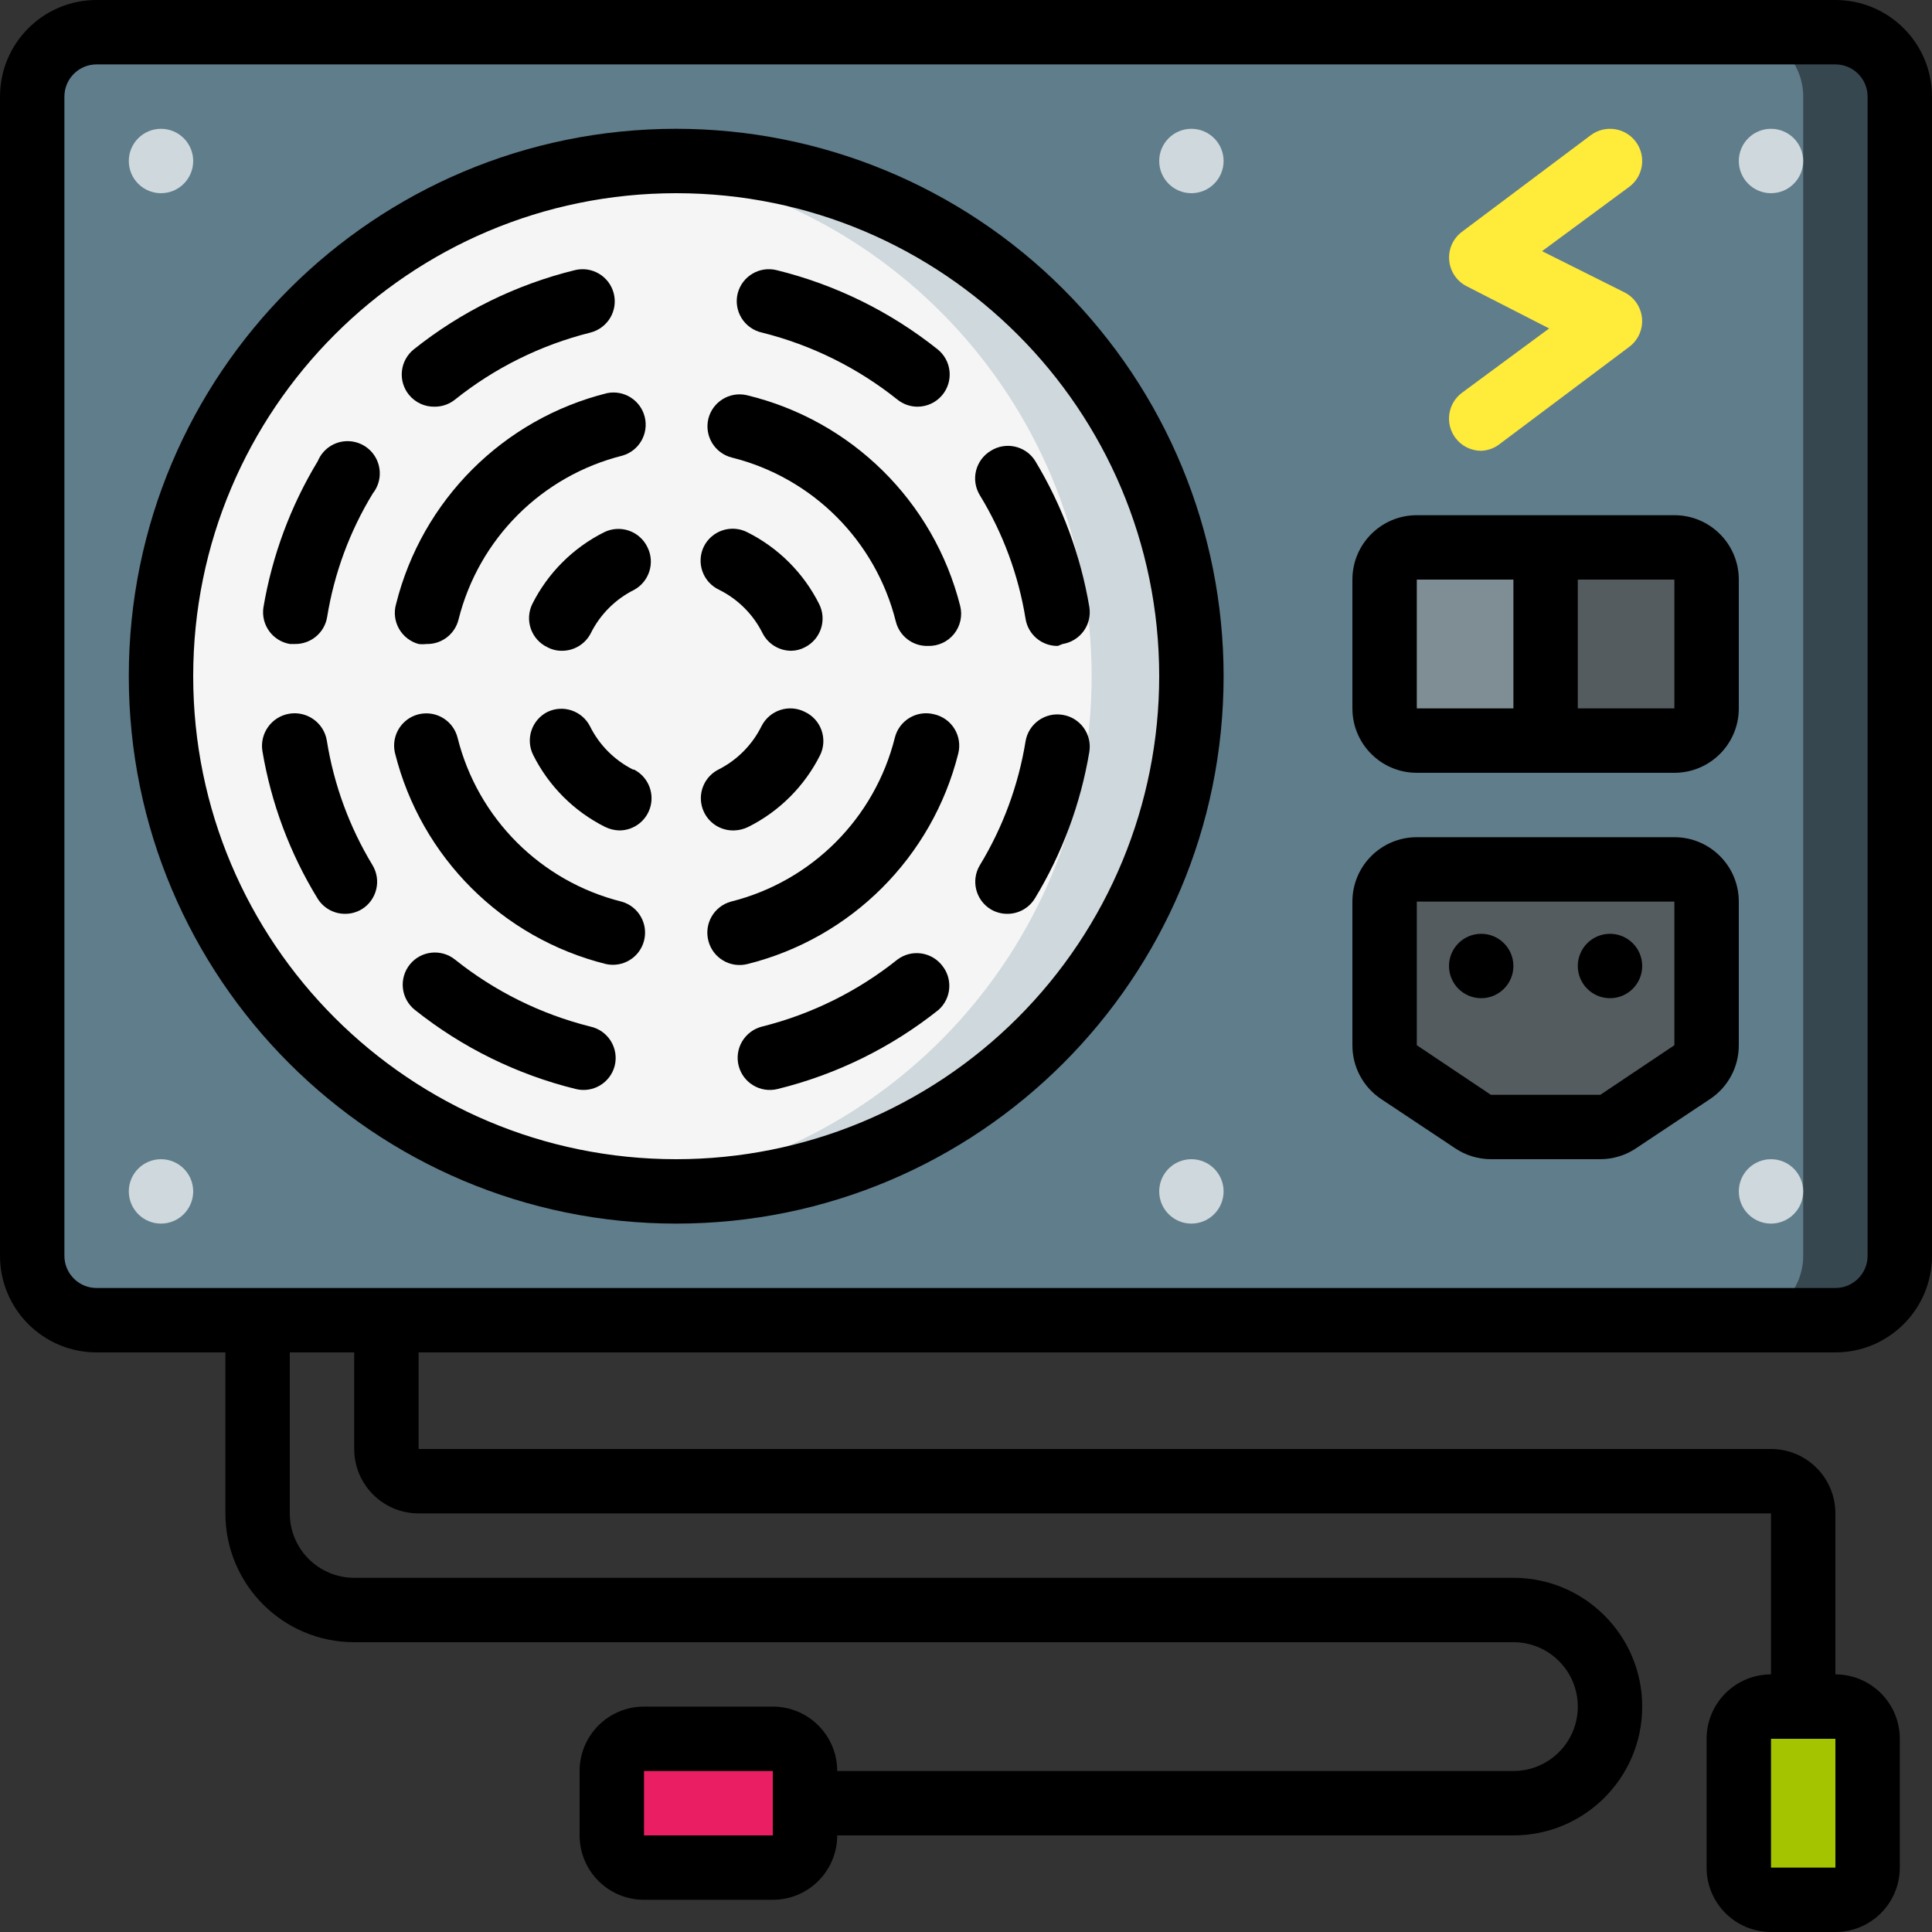 <svg height="512" viewBox="0 0 60 60" width="512" xmlns="http://www.w3.org/2000/svg"><rect x="0" y="0" width="60" height="60" fill="#333333" stroke="none"/><g id="Page-1" fill="none" fill-rule="evenodd"><g id="005---Power-Supply" fill-rule="nonzero"><rect id="Rectangle-path" fill="#607d8b" height="40" rx="2" width="58" x="1" y="1"/><circle id="Oval" cx="21" cy="21" fill="#f5f5f5" r="16"/><path id="Shape" d="m21 5c-.501.001-1.002.028-1.5.08 8.177.821 14.402 7.702 14.402 15.92s-6.225 15.099-14.402 15.92c.498.052.999.079 1.5.08 8.837 0 16-7.163 16-16s-7.163-16-16-16z" fill="#cfd8dc"/><path id="Shape" d="m57 1h-3c1.105 0 2 .895 2 2v36c0 1.105-.895 2-2 2h3c1.105 0 2-.895 2-2v-36c0-1.105-.895-2-2-2z" fill="#37474f"/><path id="Shape" d="m48 17v6h-4c-.552 0-1-.448-1-1v-4c0-.552.448-1 1-1z" fill="#7f8e94"/><path id="Shape" d="m53 18v4c0 .552-.448 1-1 1h-4v-6h4c.552 0 1 .448 1 1z" fill="#545c60"/><path id="Shape" d="m49.7 35h-3.4c-.196-.002-.387-.061-.55-.17l-2.3-1.53c-.282-.186-.452-.502-.45-.84v-4.46c0-.552.448-1 1-1h8c.552 0 1 .448 1 1v4.46c.002.338-.168.654-.45.84l-2.3 1.53c-.163.109-.354.168-.55.17z" fill="#545c60"/><path id="Shape" d="m46 14c-.315 0-.611-.148-.8-.4-.331-.442-.242-1.069.2-1.4l2.71-2-2.56-1.31c-.308-.156-.513-.46-.544-.803-.031-.344.118-.679.394-.887l4-3c.442-.331 1.069-.242 1.4.2s.242 1.069-.2 1.4l-2.71 2 2.56 1.28c.308.156.513.46.544.803.031.344-.118.679-.394.887l-4 3c-.169.141-.38.221-.6.23z" fill="#ffeb3a"/><rect id="Rectangle-path" fill="#e91e63" height="4" rx="1" width="6" x="19" y="54"/><rect id="Rectangle-path" fill="#a4c400" height="4" rx="1" transform="matrix(0 -1 1 0 0 112)" width="6" x="53" y="54"/><circle id="Oval" cx="5" cy="5" fill="#cfd8dc" r="1"/><circle id="Oval" cx="5" cy="37" fill="#cfd8dc" r="1"/><circle id="Oval" cx="55" cy="5" fill="#cfd8dc" r="1"/><circle id="Oval" cx="55" cy="37" fill="#cfd8dc" r="1"/><circle id="Oval" cx="37" cy="5" fill="#cfd8dc" r="1"/><circle id="Oval" cx="37" cy="37" fill="#cfd8dc" r="1"/><g fill="#000"><circle id="Oval" cx="46" cy="30" r="1"/><circle id="Oval" cx="50" cy="30" r="1"/><path id="Shape" d="m57 0h-54c-1.657 0-3 1.343-3 3v36c0 1.657 1.343 3 3 3h4v5c0 2.209 1.791 4 4 4h36c1.105 0 2 .895 2 2s-.895 2-2 2h-21c0-1.105-.895-2-2-2h-4c-1.105 0-2 .895-2 2v2c0 1.105.895 2 2 2h4c1.105 0 2-.895 2-2h21c2.209 0 4-1.791 4-4s-1.791-4-4-4h-36c-1.105 0-2-.895-2-2v-5h2v3c0 1.105.895 2 2 2h42v5c-1.105 0-2 .895-2 2v4c0 1.105.895 2 2 2h2c1.105 0 2-.895 2-2v-4c0-1.105-.895-2-2-2v-5c0-1.105-.895-2-2-2h-42v-3h44c1.657 0 3-1.343 3-3v-36c0-1.657-1.343-3-3-3zm-37 57v-2h4v1 1zm37 1h-2v-4h2zm1-19c0 .552-.448 1-1 1h-54c-.552 0-1-.448-1-1v-36c0-.552.448-1 1-1h54c.552 0 1 .448 1 1z"/><path id="Shape" d="m13.51 12.63c.226-.001.444-.079.62-.22 1.234-.987 2.667-1.696 4.2-2.08.259-.064.482-.229.62-.458.137-.229.177-.504.11-.762-.137-.531-.677-.853-1.21-.72-1.825.449-3.531 1.288-5 2.46-.207.167-.34.409-.368.674-.028.265.05.53.218.736.197.243.497.38.81.37z"/><path id="Shape" d="m9 20h.16c.495.006.921-.351 1-.84.22-1.36.702-2.664 1.42-3.84.242-.307.283-.726.105-1.074-.177-.348-.541-.56-.931-.545s-.735.257-.884.618c-.846 1.396-1.419 2.94-1.69 4.55-.078.537.285 1.038.82 1.13z"/><path id="Shape" d="m13 20c.08.01.16.01.24 0 .471.014.887-.303 1-.76.627-2.506 2.584-4.463 5.09-5.09.516-.149.822-.679.693-1.201-.129-.521-.647-.848-1.173-.739-3.226.806-5.744 3.324-6.55 6.55-.074.257-.041.533.091.766s.351.404.609.474z"/><path id="Shape" d="m18.76 16.53c-.964.483-1.747 1.266-2.23 2.23-.117.24-.132.516-.044.768.088.252.273.458.514.572.138.074.293.112.45.11.38.003.729-.21.9-.55.29-.58.76-1.05 1.34-1.34.471-.256.657-.839.42-1.32-.114-.243-.322-.43-.576-.519-.254-.088-.533-.071-.774.049z"/><path id="Shape" d="m18.33 31.88c-1.533-.384-2.966-1.093-4.2-2.08-.429-.343-1.054-.276-1.4.15-.168.207-.246.472-.218.736.028.265.161.507.368.674 1.469 1.172 3.175 2.011 5 2.46.533.133 1.073-.189 1.21-.72.066-.263.022-.541-.121-.771-.143-.23-.374-.392-.639-.449z"/><path id="Shape" d="m10.15 23c-.091-.552-.613-.926-1.165-.835s-.926.613-.835 1.165c.273 1.619.853 3.17 1.71 4.57.183.3.509.482.86.48.179-0.0.356-.048.51-.14.471-.285.623-.898.34-1.37-.719-1.186-1.201-2.5-1.42-3.87z"/><path id="Shape" d="m19.3 28c-2.506-.627-4.463-2.584-5.09-5.09-.088-.347-.353-.62-.697-.718-.344-.097-.714-.004-.97.245-.256.249-.36.616-.273.963.809 3.222 3.327 5.736 6.55 6.54.523.114 1.043-.203 1.18-.72.14-.53-.172-1.074-.7-1.22z"/><path id="Shape" d="m19.66 23.9c-.581-.293-1.052-.767-1.34-1.35-.249-.479-.833-.674-1.32-.44-.49.25-.687.848-.44 1.34.483.964 1.266 1.747 2.23 2.23.14.069.294.107.45.11.461-.003.86-.32.967-.768.107-.448-.107-.912-.517-1.122z"/><path id="Shape" d="m21 4c-9.389 0-17 7.611-17 17s7.611 17 17 17 17-7.611 17-17c0-4.509-1.791-8.833-4.979-12.021-3.188-3.188-7.512-4.979-12.021-4.979zm0 32c-8.284 0-15-6.716-15-15s6.716-15 15-15 15 6.716 15 15c0 3.978-1.58 7.794-4.393 10.607s-6.628 4.393-10.607 4.393z"/><path id="Shape" d="m23.67 10.33c1.533.384 2.966 1.093 4.2 2.08.176.141.394.219.62.22.303.001.589-.135.78-.37.168-.207.246-.472.218-.736-.028-.265-.161-.507-.368-.674-1.469-1.172-3.175-2.011-5-2.46-.533-.133-1.073.189-1.21.72-.066.263-.022.541.121.771.143.23.374.392.639.449z"/><path id="Shape" d="m30.77 14c-.229.137-.394.36-.458.619-.064.259-.021.533.118.761.718 1.176 1.2 2.48 1.42 3.84.079.489.505.846 1 .84l.15-.06c.263-.042.498-.187.654-.402s.219-.485.176-.748c-.271-1.61-.844-3.154-1.69-4.55-.298-.457-.908-.591-1.37-.3z"/><path id="Shape" d="m23.18 12.27c-.526-.114-1.047.209-1.18.73-.132.536.195 1.077.73 1.21 2.506.627 4.463 2.584 5.09 5.09.113.457.529.774 1 .76.313.009.611-.128.808-.372.196-.243.267-.565.192-.868-.821-3.249-3.38-5.773-6.64-6.55z"/><path id="Shape" d="m22.34 18.32c.58.29 1.05.76 1.34 1.34.171.34.52.553.9.55.147-.003.291-.041.42-.11.49-.25.687-.848.44-1.34-.483-.964-1.266-1.747-2.23-2.23-.237-.122-.513-.144-.767-.061-.253.083-.463.263-.583.501-.119.242-.135.522-.045.776.09.254.28.461.525.574z"/><path id="Shape" d="m27.87 29.8c-1.234.987-2.667 1.696-4.2 2.08-.259.064-.482.229-.62.458-.137.229-.177.504-.11.762.137.531.677.853 1.21.72 1.825-.449 3.531-1.288 5-2.46.391-.351.444-.946.12-1.36-.159-.212-.396-.352-.659-.39-.263-.038-.529.031-.741.19z"/><path id="Shape" d="m33 22.2c-.544-.09-1.058.276-1.15.82-.221 1.363-.703 2.67-1.42 3.85-.283.472-.131 1.085.34 1.37.154.092.331.14.51.14.351.002.677-.18.86-.48.847-1.396 1.421-2.94 1.69-4.55.043-.263-.02-.532-.176-.748s-.391-.361-.654-.402z"/><path id="Shape" d="m29 22.18c-.536-.132-1.077.195-1.21.73-.627 2.506-2.584 4.463-5.09 5.09-.528.146-.84.69-.7 1.22.137.531.677.853 1.21.72 3.223-.804 5.741-3.318 6.55-6.54.066-.263.022-.541-.121-.771-.143-.23-.374-.392-.639-.449z"/><path id="Shape" d="m22.79 25.79c.156-.003.31-.041.45-.11.964-.483 1.747-1.266 2.23-2.23.117-.24.132-.516.044-.768-.088-.252-.273-.458-.514-.572-.237-.122-.513-.144-.767-.061-.253.083-.463.263-.583.501-.288.583-.759 1.057-1.34 1.35-.41.21-.624.673-.517 1.122.107.448.506.766.967.768z"/><path id="Shape" d="m52 16h-8c-1.105 0-2 .895-2 2v4c0 1.105.895 2 2 2h8c1.105 0 2-.895 2-2v-4c0-1.105-.895-2-2-2zm-8 2h3v4h-3zm5 4v-4h3v4z"/><path id="Shape" d="m52 26h-8c-1.105 0-2 .895-2 2v4.46c-.002.671.332 1.298.89 1.67l2.3 1.53c.328.221.715.339 1.11.34h3.4c.395-.001.782-.119 1.11-.34l2.3-1.53c.558-.372.892-.999.89-1.67v-4.46c0-1.105-.895-2-2-2zm0 6.46-2.3 1.54h-3.4l-2.3-1.54v-4.46h8z"/></g></g></g></svg>
